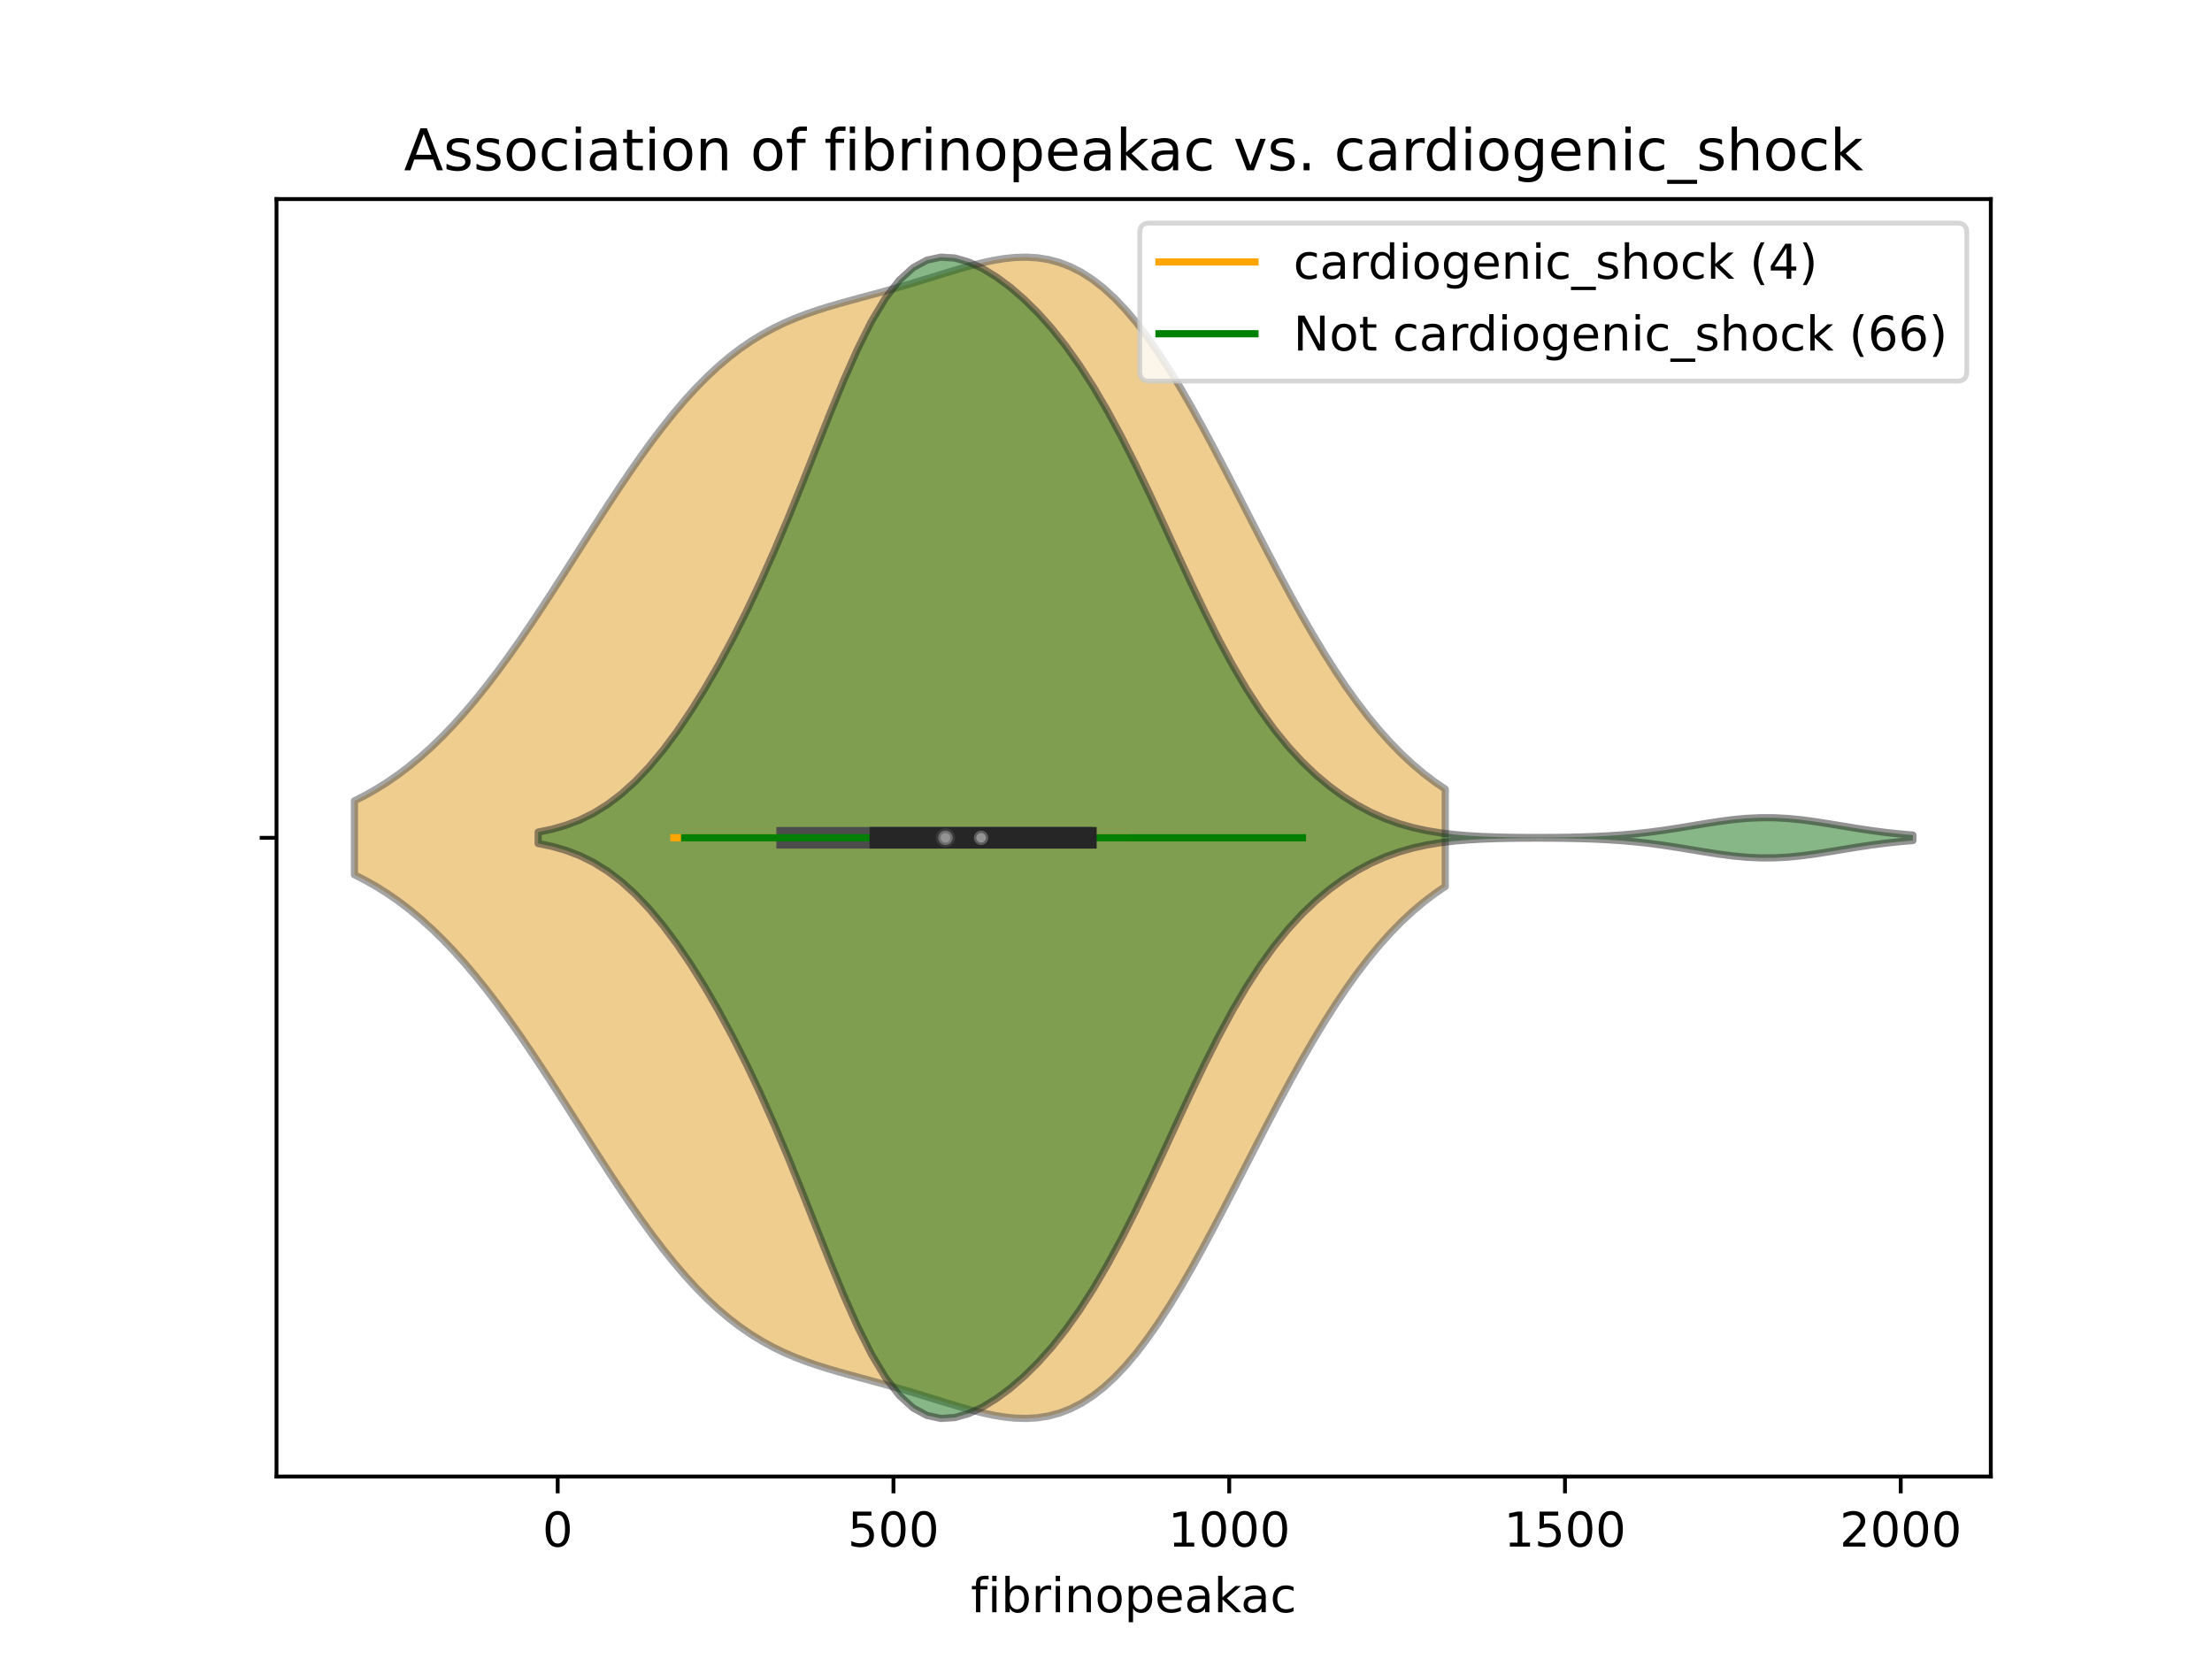 <?xml version="1.0" encoding="utf-8" standalone="no"?>
<!DOCTYPE svg PUBLIC "-//W3C//DTD SVG 1.1//EN"
  "http://www.w3.org/Graphics/SVG/1.1/DTD/svg11.dtd">
<!-- Created with matplotlib (https://matplotlib.org/) -->
<svg height="345.6pt" version="1.1" viewBox="0 0 460.8 345.6" width="460.8pt" xmlns="http://www.w3.org/2000/svg" xmlns:xlink="http://www.w3.org/1999/xlink">
 <defs>
  <style type="text/css">
*{stroke-linecap:butt;stroke-linejoin:round;}
  </style>
 </defs>
 <g id="figure_1">
  <g id="patch_1">
   <path d="M 0 345.6 
L 460.8 345.6 
L 460.8 0 
L 0 0 
z
" style="fill:#ffffff;"/>
  </g>
  <g id="axes_1">
   <g id="patch_2">
    <path d="M 57.6 307.584 
L 414.72 307.584 
L 414.72 41.472 
L 57.6 41.472 
z
" style="fill:#ffffff;"/>
   </g>
   <g id="PolyCollection_1">
    <defs>
     <path d="M 73.833 -163.375 
L 73.833 -178.769 
L 76.128 -179.94 
L 78.423 -181.244 
L 80.719 -182.689 
L 83.014 -184.281 
L 85.31 -186.028 
L 87.605 -187.932 
L 89.9 -189.998 
L 92.196 -192.228 
L 94.491 -194.621 
L 96.787 -197.176 
L 99.082 -199.887 
L 101.377 -202.751 
L 103.673 -205.757 
L 105.968 -208.895 
L 108.263 -212.153 
L 110.559 -215.516 
L 112.854 -218.967 
L 115.15 -222.487 
L 117.445 -226.056 
L 119.74 -229.653 
L 122.036 -233.255 
L 124.331 -236.839 
L 126.626 -240.383 
L 128.922 -243.864 
L 131.217 -247.259 
L 133.513 -250.547 
L 135.808 -253.71 
L 138.103 -256.73 
L 140.399 -259.592 
L 142.694 -262.282 
L 144.99 -264.793 
L 147.285 -267.117 
L 149.58 -269.251 
L 151.876 -271.196 
L 154.171 -272.955 
L 156.466 -274.535 
L 158.762 -275.945 
L 161.057 -277.199 
L 163.353 -278.31 
L 165.648 -279.296 
L 167.943 -280.175 
L 170.239 -280.965 
L 172.534 -281.686 
L 174.83 -282.357 
L 177.125 -282.996 
L 179.42 -283.618 
L 181.716 -284.237 
L 184.011 -284.864 
L 186.306 -285.508 
L 188.602 -286.172 
L 190.897 -286.856 
L 193.193 -287.556 
L 195.488 -288.264 
L 197.783 -288.968 
L 200.079 -289.651 
L 202.374 -290.294 
L 204.669 -290.874 
L 206.965 -291.365 
L 209.26 -291.74 
L 211.556 -291.972 
L 213.851 -292.032 
L 216.146 -291.892 
L 218.442 -291.525 
L 220.737 -290.908 
L 223.033 -290.019 
L 225.328 -288.841 
L 227.623 -287.36 
L 229.919 -285.569 
L 232.214 -283.462 
L 234.509 -281.043 
L 236.805 -278.318 
L 239.1 -275.298 
L 241.396 -272.002 
L 243.691 -268.451 
L 245.986 -264.67 
L 248.282 -260.688 
L 250.577 -256.537 
L 252.872 -252.252 
L 255.168 -247.868 
L 257.463 -243.42 
L 259.759 -238.945 
L 262.054 -234.477 
L 264.349 -230.051 
L 266.645 -225.697 
L 268.94 -221.446 
L 271.236 -217.322 
L 273.531 -213.35 
L 275.826 -209.548 
L 278.122 -205.932 
L 280.417 -202.516 
L 282.712 -199.307 
L 285.008 -196.313 
L 287.303 -193.534 
L 289.599 -190.971 
L 291.894 -188.62 
L 294.189 -186.478 
L 296.485 -184.535 
L 298.78 -182.784 
L 301.075 -181.214 
L 301.075 -160.93 
L 301.075 -160.93 
L 298.78 -159.36 
L 296.485 -157.609 
L 294.189 -155.666 
L 291.894 -153.524 
L 289.599 -151.173 
L 287.303 -148.61 
L 285.008 -145.831 
L 282.712 -142.837 
L 280.417 -139.628 
L 278.122 -136.212 
L 275.826 -132.596 
L 273.531 -128.794 
L 271.236 -124.822 
L 268.94 -120.698 
L 266.645 -116.447 
L 264.349 -112.093 
L 262.054 -107.667 
L 259.759 -103.199 
L 257.463 -98.724 
L 255.168 -94.276 
L 252.872 -89.892 
L 250.577 -85.607 
L 248.282 -81.456 
L 245.986 -77.474 
L 243.691 -73.693 
L 241.396 -70.142 
L 239.1 -66.846 
L 236.805 -63.826 
L 234.509 -61.101 
L 232.214 -58.682 
L 229.919 -56.575 
L 227.623 -54.784 
L 225.328 -53.303 
L 223.033 -52.125 
L 220.737 -51.236 
L 218.442 -50.619 
L 216.146 -50.252 
L 213.851 -50.112 
L 211.556 -50.172 
L 209.26 -50.404 
L 206.965 -50.779 
L 204.669 -51.27 
L 202.374 -51.85 
L 200.079 -52.493 
L 197.783 -53.176 
L 195.488 -53.88 
L 193.193 -54.588 
L 190.897 -55.288 
L 188.602 -55.972 
L 186.306 -56.636 
L 184.011 -57.28 
L 181.716 -57.907 
L 179.42 -58.526 
L 177.125 -59.148 
L 174.83 -59.787 
L 172.534 -60.458 
L 170.239 -61.179 
L 167.943 -61.969 
L 165.648 -62.848 
L 163.353 -63.834 
L 161.057 -64.945 
L 158.762 -66.199 
L 156.466 -67.609 
L 154.171 -69.189 
L 151.876 -70.948 
L 149.58 -72.893 
L 147.285 -75.027 
L 144.99 -77.351 
L 142.694 -79.862 
L 140.399 -82.552 
L 138.103 -85.414 
L 135.808 -88.434 
L 133.513 -91.597 
L 131.217 -94.885 
L 128.922 -98.28 
L 126.626 -101.761 
L 124.331 -105.305 
L 122.036 -108.889 
L 119.74 -112.491 
L 117.445 -116.088 
L 115.15 -119.657 
L 112.854 -123.177 
L 110.559 -126.628 
L 108.263 -129.991 
L 105.968 -133.249 
L 103.673 -136.387 
L 101.377 -139.393 
L 99.082 -142.257 
L 96.787 -144.968 
L 94.491 -147.523 
L 92.196 -149.916 
L 89.9 -152.146 
L 87.605 -154.212 
L 85.31 -156.116 
L 83.014 -157.863 
L 80.719 -159.455 
L 78.423 -160.9 
L 76.128 -162.204 
L 73.833 -163.375 
z
" id="m14f1a2f5bb" style="stroke:#4c4c4c;stroke-opacity:0.5;stroke-width:1.5;"/>
    </defs>
    <g clip-path="url(#p290f0d42ad)">
     <use style="fill:#df9c20;fill-opacity:0.5;stroke:#4c4c4c;stroke-opacity:0.5;stroke-width:1.5;" x="0" xlink:href="#m14f1a2f5bb" y="345.6"/>
    </g>
   </g>
   <g id="PolyCollection_2">
    <defs>
     <path d="M 112.113 -169.886 
L 112.113 -172.258 
L 115.006 -172.86 
L 117.898 -173.688 
L 120.791 -174.794 
L 123.684 -176.226 
L 126.576 -178.026 
L 129.469 -180.226 
L 132.362 -182.846 
L 135.254 -185.895 
L 138.147 -189.367 
L 141.04 -193.246 
L 143.932 -197.514 
L 146.825 -202.154 
L 149.718 -207.155 
L 152.61 -212.515 
L 155.503 -218.242 
L 158.396 -224.347 
L 161.288 -230.83 
L 164.181 -237.667 
L 167.074 -244.79 
L 169.966 -252.076 
L 172.859 -259.342 
L 175.752 -266.361 
L 178.644 -272.876 
L 181.537 -278.644 
L 184.43 -283.463 
L 187.322 -287.209 
L 190.215 -289.843 
L 193.108 -291.413 
L 196 -292.032 
L 198.893 -291.85 
L 201.786 -291.021 
L 204.678 -289.673 
L 207.571 -287.9 
L 210.464 -285.756 
L 213.356 -283.256 
L 216.249 -280.396 
L 219.142 -277.156 
L 222.034 -273.512 
L 224.927 -269.443 
L 227.82 -264.939 
L 230.712 -260 
L 233.605 -254.649 
L 236.498 -248.933 
L 239.39 -242.925 
L 242.283 -236.725 
L 245.176 -230.452 
L 248.068 -224.234 
L 250.961 -218.197 
L 253.854 -212.452 
L 256.746 -207.086 
L 259.639 -202.156 
L 262.532 -197.689 
L 265.424 -193.684 
L 268.317 -190.124 
L 271.21 -186.976 
L 274.102 -184.206 
L 276.995 -181.782 
L 279.888 -179.676 
L 282.781 -177.865 
L 285.673 -176.331 
L 288.566 -175.054 
L 291.459 -174.016 
L 294.351 -173.192 
L 297.244 -172.558 
L 300.137 -172.083 
L 303.029 -171.74 
L 305.922 -171.501 
L 308.815 -171.339 
L 311.707 -171.236 
L 314.6 -171.174 
L 317.493 -171.142 
L 320.385 -171.133 
L 323.278 -171.144 
L 326.171 -171.178 
L 329.063 -171.238 
L 331.956 -171.332 
L 334.849 -171.47 
L 337.741 -171.661 
L 340.634 -171.914 
L 343.527 -172.234 
L 346.419 -172.619 
L 349.312 -173.058 
L 352.205 -173.532 
L 355.097 -174.012 
L 357.99 -174.461 
L 360.883 -174.841 
L 363.775 -175.116 
L 366.668 -175.257 
L 369.561 -175.25 
L 372.453 -175.096 
L 375.346 -174.81 
L 378.239 -174.422 
L 381.131 -173.969 
L 384.024 -173.488 
L 386.917 -173.016 
L 389.809 -172.581 
L 392.702 -172.202 
L 395.595 -171.888 
L 398.487 -171.64 
L 398.487 -170.504 
L 398.487 -170.504 
L 395.595 -170.256 
L 392.702 -169.942 
L 389.809 -169.563 
L 386.917 -169.128 
L 384.024 -168.656 
L 381.131 -168.175 
L 378.239 -167.722 
L 375.346 -167.334 
L 372.453 -167.048 
L 369.561 -166.894 
L 366.668 -166.887 
L 363.775 -167.028 
L 360.883 -167.303 
L 357.99 -167.683 
L 355.097 -168.132 
L 352.205 -168.612 
L 349.312 -169.086 
L 346.419 -169.525 
L 343.527 -169.91 
L 340.634 -170.23 
L 337.741 -170.483 
L 334.849 -170.674 
L 331.956 -170.812 
L 329.063 -170.906 
L 326.171 -170.966 
L 323.278 -171 
L 320.385 -171.011 
L 317.493 -171.002 
L 314.6 -170.97 
L 311.707 -170.908 
L 308.815 -170.805 
L 305.922 -170.643 
L 303.029 -170.404 
L 300.137 -170.061 
L 297.244 -169.586 
L 294.351 -168.952 
L 291.459 -168.128 
L 288.566 -167.09 
L 285.673 -165.813 
L 282.781 -164.279 
L 279.888 -162.468 
L 276.995 -160.362 
L 274.102 -157.938 
L 271.21 -155.168 
L 268.317 -152.02 
L 265.424 -148.46 
L 262.532 -144.455 
L 259.639 -139.988 
L 256.746 -135.058 
L 253.854 -129.692 
L 250.961 -123.947 
L 248.068 -117.91 
L 245.176 -111.692 
L 242.283 -105.419 
L 239.39 -99.219 
L 236.498 -93.211 
L 233.605 -87.495 
L 230.712 -82.144 
L 227.82 -77.205 
L 224.927 -72.701 
L 222.034 -68.632 
L 219.142 -64.988 
L 216.249 -61.748 
L 213.356 -58.888 
L 210.464 -56.388 
L 207.571 -54.244 
L 204.678 -52.471 
L 201.786 -51.123 
L 198.893 -50.294 
L 196 -50.112 
L 193.108 -50.731 
L 190.215 -52.301 
L 187.322 -54.935 
L 184.43 -58.681 
L 181.537 -63.5 
L 178.644 -69.268 
L 175.752 -75.783 
L 172.859 -82.802 
L 169.966 -90.068 
L 167.074 -97.354 
L 164.181 -104.477 
L 161.288 -111.314 
L 158.396 -117.797 
L 155.503 -123.902 
L 152.61 -129.629 
L 149.718 -134.989 
L 146.825 -139.99 
L 143.932 -144.63 
L 141.04 -148.898 
L 138.147 -152.777 
L 135.254 -156.249 
L 132.362 -159.298 
L 129.469 -161.918 
L 126.576 -164.118 
L 123.684 -165.918 
L 120.791 -167.35 
L 117.898 -168.456 
L 115.006 -169.284 
L 112.113 -169.886 
z
" id="m23aa5ce0b6" style="stroke:#262626;stroke-opacity:0.5;stroke-width:1.5;"/>
    </defs>
    <g clip-path="url(#p290f0d42ad)">
     <use style="fill:#107010;fill-opacity:0.5;stroke:#262626;stroke-opacity:0.5;stroke-width:1.5;" x="0" xlink:href="#m23aa5ce0b6" y="345.6"/>
    </g>
   </g>
   <g id="matplotlib.axis_1">
    <g id="xtick_1">
     <g id="line2d_1">
      <defs>
       <path d="M 0 0 
L 0 3.5 
" id="mfbcd02e1bd" style="stroke:#000000;stroke-width:0.8;"/>
      </defs>
      <g>
       <use style="stroke:#000000;stroke-width:0.8;" x="116.181" xlink:href="#mfbcd02e1bd" y="307.584"/>
      </g>
     </g>
     <g id="text_1">
      <!-- 0 -->
      <defs>
       <path d="M 31.781 66.406 
Q 24.172 66.406 20.328 58.906 
Q 16.5 51.422 16.5 36.375 
Q 16.5 21.391 20.328 13.891 
Q 24.172 6.391 31.781 6.391 
Q 39.453 6.391 43.281 13.891 
Q 47.125 21.391 47.125 36.375 
Q 47.125 51.422 43.281 58.906 
Q 39.453 66.406 31.781 66.406 
z
M 31.781 74.219 
Q 44.047 74.219 50.516 64.516 
Q 56.984 54.828 56.984 36.375 
Q 56.984 17.969 50.516 8.266 
Q 44.047 -1.422 31.781 -1.422 
Q 19.531 -1.422 13.062 8.266 
Q 6.594 17.969 6.594 36.375 
Q 6.594 54.828 13.062 64.516 
Q 19.531 74.219 31.781 74.219 
z
" id="DejaVuSans-48"/>
      </defs>
      <g transform="translate(113 322.182)scale(0.1 -0.1)">
       <use xlink:href="#DejaVuSans-48"/>
      </g>
     </g>
    </g>
    <g id="xtick_2">
     <g id="line2d_2">
      <g>
       <use style="stroke:#000000;stroke-width:0.8;" x="186.125" xlink:href="#mfbcd02e1bd" y="307.584"/>
      </g>
     </g>
     <g id="text_2">
      <!-- 500 -->
      <defs>
       <path d="M 10.797 72.906 
L 49.516 72.906 
L 49.516 64.594 
L 19.828 64.594 
L 19.828 46.734 
Q 21.969 47.469 24.109 47.828 
Q 26.266 48.188 28.422 48.188 
Q 40.625 48.188 47.75 41.5 
Q 54.891 34.812 54.891 23.391 
Q 54.891 11.625 47.562 5.094 
Q 40.234 -1.422 26.906 -1.422 
Q 22.312 -1.422 17.547 -0.641 
Q 12.797 0.141 7.719 1.703 
L 7.719 11.625 
Q 12.109 9.234 16.797 8.062 
Q 21.484 6.891 26.703 6.891 
Q 35.156 6.891 40.078 11.328 
Q 45.016 15.766 45.016 23.391 
Q 45.016 31 40.078 35.438 
Q 35.156 39.891 26.703 39.891 
Q 22.75 39.891 18.812 39.016 
Q 14.891 38.141 10.797 36.281 
z
" id="DejaVuSans-53"/>
      </defs>
      <g transform="translate(176.581 322.182)scale(0.1 -0.1)">
       <use xlink:href="#DejaVuSans-53"/>
       <use x="63.623" xlink:href="#DejaVuSans-48"/>
       <use x="127.246" xlink:href="#DejaVuSans-48"/>
      </g>
     </g>
    </g>
    <g id="xtick_3">
     <g id="line2d_3">
      <g>
       <use style="stroke:#000000;stroke-width:0.8;" x="256.07" xlink:href="#mfbcd02e1bd" y="307.584"/>
      </g>
     </g>
     <g id="text_3">
      <!-- 1000 -->
      <defs>
       <path d="M 12.406 8.297 
L 28.516 8.297 
L 28.516 63.922 
L 10.984 60.406 
L 10.984 69.391 
L 28.422 72.906 
L 38.281 72.906 
L 38.281 8.297 
L 54.391 8.297 
L 54.391 0 
L 12.406 0 
z
" id="DejaVuSans-49"/>
      </defs>
      <g transform="translate(243.345 322.182)scale(0.1 -0.1)">
       <use xlink:href="#DejaVuSans-49"/>
       <use x="63.623" xlink:href="#DejaVuSans-48"/>
       <use x="127.246" xlink:href="#DejaVuSans-48"/>
       <use x="190.869" xlink:href="#DejaVuSans-48"/>
      </g>
     </g>
    </g>
    <g id="xtick_4">
     <g id="line2d_4">
      <g>
       <use style="stroke:#000000;stroke-width:0.8;" x="326.014" xlink:href="#mfbcd02e1bd" y="307.584"/>
      </g>
     </g>
     <g id="text_4">
      <!-- 1500 -->
      <g transform="translate(313.289 322.182)scale(0.1 -0.1)">
       <use xlink:href="#DejaVuSans-49"/>
       <use x="63.623" xlink:href="#DejaVuSans-53"/>
       <use x="127.246" xlink:href="#DejaVuSans-48"/>
       <use x="190.869" xlink:href="#DejaVuSans-48"/>
      </g>
     </g>
    </g>
    <g id="xtick_5">
     <g id="line2d_5">
      <g>
       <use style="stroke:#000000;stroke-width:0.8;" x="395.958" xlink:href="#mfbcd02e1bd" y="307.584"/>
      </g>
     </g>
     <g id="text_5">
      <!-- 2000 -->
      <defs>
       <path d="M 19.188 8.297 
L 53.609 8.297 
L 53.609 0 
L 7.328 0 
L 7.328 8.297 
Q 12.938 14.109 22.625 23.891 
Q 32.328 33.688 34.812 36.531 
Q 39.547 41.844 41.422 45.531 
Q 43.312 49.219 43.312 52.781 
Q 43.312 58.594 39.234 62.25 
Q 35.156 65.922 28.609 65.922 
Q 23.969 65.922 18.812 64.312 
Q 13.672 62.703 7.812 59.422 
L 7.812 69.391 
Q 13.766 71.781 18.938 73 
Q 24.125 74.219 28.422 74.219 
Q 39.75 74.219 46.484 68.547 
Q 53.219 62.891 53.219 53.422 
Q 53.219 48.922 51.531 44.891 
Q 49.859 40.875 45.406 35.406 
Q 44.188 33.984 37.641 27.219 
Q 31.109 20.453 19.188 8.297 
z
" id="DejaVuSans-50"/>
      </defs>
      <g transform="translate(383.233 322.182)scale(0.1 -0.1)">
       <use xlink:href="#DejaVuSans-50"/>
       <use x="63.623" xlink:href="#DejaVuSans-48"/>
       <use x="127.246" xlink:href="#DejaVuSans-48"/>
       <use x="190.869" xlink:href="#DejaVuSans-48"/>
      </g>
     </g>
    </g>
    <g id="text_6">
     <!-- fibrinopeakac -->
     <defs>
      <path d="M 37.109 75.984 
L 37.109 68.5 
L 28.516 68.5 
Q 23.688 68.5 21.797 66.547 
Q 19.922 64.594 19.922 59.516 
L 19.922 54.688 
L 34.719 54.688 
L 34.719 47.703 
L 19.922 47.703 
L 19.922 0 
L 10.891 0 
L 10.891 47.703 
L 2.297 47.703 
L 2.297 54.688 
L 10.891 54.688 
L 10.891 58.5 
Q 10.891 67.625 15.141 71.797 
Q 19.391 75.984 28.609 75.984 
z
" id="DejaVuSans-102"/>
      <path d="M 9.422 54.688 
L 18.406 54.688 
L 18.406 0 
L 9.422 0 
z
M 9.422 75.984 
L 18.406 75.984 
L 18.406 64.594 
L 9.422 64.594 
z
" id="DejaVuSans-105"/>
      <path d="M 48.688 27.297 
Q 48.688 37.203 44.609 42.844 
Q 40.531 48.484 33.406 48.484 
Q 26.266 48.484 22.188 42.844 
Q 18.109 37.203 18.109 27.297 
Q 18.109 17.391 22.188 11.75 
Q 26.266 6.109 33.406 6.109 
Q 40.531 6.109 44.609 11.75 
Q 48.688 17.391 48.688 27.297 
z
M 18.109 46.391 
Q 20.953 51.266 25.266 53.625 
Q 29.594 56 35.594 56 
Q 45.562 56 51.781 48.094 
Q 58.016 40.188 58.016 27.297 
Q 58.016 14.406 51.781 6.484 
Q 45.562 -1.422 35.594 -1.422 
Q 29.594 -1.422 25.266 0.953 
Q 20.953 3.328 18.109 8.203 
L 18.109 0 
L 9.078 0 
L 9.078 75.984 
L 18.109 75.984 
z
" id="DejaVuSans-98"/>
      <path d="M 41.109 46.297 
Q 39.594 47.172 37.812 47.578 
Q 36.031 48 33.891 48 
Q 26.266 48 22.188 43.047 
Q 18.109 38.094 18.109 28.812 
L 18.109 0 
L 9.078 0 
L 9.078 54.688 
L 18.109 54.688 
L 18.109 46.188 
Q 20.953 51.172 25.484 53.578 
Q 30.031 56 36.531 56 
Q 37.453 56 38.578 55.875 
Q 39.703 55.766 41.062 55.516 
z
" id="DejaVuSans-114"/>
      <path d="M 54.891 33.016 
L 54.891 0 
L 45.906 0 
L 45.906 32.719 
Q 45.906 40.484 42.875 44.328 
Q 39.844 48.188 33.797 48.188 
Q 26.516 48.188 22.312 43.547 
Q 18.109 38.922 18.109 30.906 
L 18.109 0 
L 9.078 0 
L 9.078 54.688 
L 18.109 54.688 
L 18.109 46.188 
Q 21.344 51.125 25.703 53.562 
Q 30.078 56 35.797 56 
Q 45.219 56 50.047 50.172 
Q 54.891 44.344 54.891 33.016 
z
" id="DejaVuSans-110"/>
      <path d="M 30.609 48.391 
Q 23.391 48.391 19.188 42.75 
Q 14.984 37.109 14.984 27.297 
Q 14.984 17.484 19.156 11.844 
Q 23.344 6.203 30.609 6.203 
Q 37.797 6.203 41.984 11.859 
Q 46.188 17.531 46.188 27.297 
Q 46.188 37.016 41.984 42.703 
Q 37.797 48.391 30.609 48.391 
z
M 30.609 56 
Q 42.328 56 49.016 48.375 
Q 55.719 40.766 55.719 27.297 
Q 55.719 13.875 49.016 6.219 
Q 42.328 -1.422 30.609 -1.422 
Q 18.844 -1.422 12.172 6.219 
Q 5.516 13.875 5.516 27.297 
Q 5.516 40.766 12.172 48.375 
Q 18.844 56 30.609 56 
z
" id="DejaVuSans-111"/>
      <path d="M 18.109 8.203 
L 18.109 -20.797 
L 9.078 -20.797 
L 9.078 54.688 
L 18.109 54.688 
L 18.109 46.391 
Q 20.953 51.266 25.266 53.625 
Q 29.594 56 35.594 56 
Q 45.562 56 51.781 48.094 
Q 58.016 40.188 58.016 27.297 
Q 58.016 14.406 51.781 6.484 
Q 45.562 -1.422 35.594 -1.422 
Q 29.594 -1.422 25.266 0.953 
Q 20.953 3.328 18.109 8.203 
z
M 48.688 27.297 
Q 48.688 37.203 44.609 42.844 
Q 40.531 48.484 33.406 48.484 
Q 26.266 48.484 22.188 42.844 
Q 18.109 37.203 18.109 27.297 
Q 18.109 17.391 22.188 11.75 
Q 26.266 6.109 33.406 6.109 
Q 40.531 6.109 44.609 11.75 
Q 48.688 17.391 48.688 27.297 
z
" id="DejaVuSans-112"/>
      <path d="M 56.203 29.594 
L 56.203 25.203 
L 14.891 25.203 
Q 15.484 15.922 20.484 11.062 
Q 25.484 6.203 34.422 6.203 
Q 39.594 6.203 44.453 7.469 
Q 49.312 8.734 54.109 11.281 
L 54.109 2.781 
Q 49.266 0.734 44.188 -0.344 
Q 39.109 -1.422 33.891 -1.422 
Q 20.797 -1.422 13.156 6.188 
Q 5.516 13.812 5.516 26.812 
Q 5.516 40.234 12.766 48.109 
Q 20.016 56 32.328 56 
Q 43.359 56 49.781 48.891 
Q 56.203 41.797 56.203 29.594 
z
M 47.219 32.234 
Q 47.125 39.594 43.094 43.984 
Q 39.062 48.391 32.422 48.391 
Q 24.906 48.391 20.391 44.141 
Q 15.875 39.891 15.188 32.172 
z
" id="DejaVuSans-101"/>
      <path d="M 34.281 27.484 
Q 23.391 27.484 19.188 25 
Q 14.984 22.516 14.984 16.5 
Q 14.984 11.719 18.141 8.906 
Q 21.297 6.109 26.703 6.109 
Q 34.188 6.109 38.703 11.406 
Q 43.219 16.703 43.219 25.484 
L 43.219 27.484 
z
M 52.203 31.203 
L 52.203 0 
L 43.219 0 
L 43.219 8.297 
Q 40.141 3.328 35.547 0.953 
Q 30.953 -1.422 24.312 -1.422 
Q 15.922 -1.422 10.953 3.297 
Q 6 8.016 6 15.922 
Q 6 25.141 12.172 29.828 
Q 18.359 34.516 30.609 34.516 
L 43.219 34.516 
L 43.219 35.406 
Q 43.219 41.609 39.141 45 
Q 35.062 48.391 27.688 48.391 
Q 23 48.391 18.547 47.266 
Q 14.109 46.141 10.016 43.891 
L 10.016 52.203 
Q 14.938 54.109 19.578 55.047 
Q 24.219 56 28.609 56 
Q 40.484 56 46.344 49.844 
Q 52.203 43.703 52.203 31.203 
z
" id="DejaVuSans-97"/>
      <path d="M 9.078 75.984 
L 18.109 75.984 
L 18.109 31.109 
L 44.922 54.688 
L 56.391 54.688 
L 27.391 29.109 
L 57.625 0 
L 45.906 0 
L 18.109 26.703 
L 18.109 0 
L 9.078 0 
z
" id="DejaVuSans-107"/>
      <path d="M 48.781 52.594 
L 48.781 44.188 
Q 44.969 46.297 41.141 47.344 
Q 37.312 48.391 33.406 48.391 
Q 24.656 48.391 19.812 42.844 
Q 14.984 37.312 14.984 27.297 
Q 14.984 17.281 19.812 11.734 
Q 24.656 6.203 33.406 6.203 
Q 37.312 6.203 41.141 7.25 
Q 44.969 8.297 48.781 10.406 
L 48.781 2.094 
Q 45.016 0.344 40.984 -0.531 
Q 36.969 -1.422 32.422 -1.422 
Q 20.062 -1.422 12.781 6.344 
Q 5.516 14.109 5.516 27.297 
Q 5.516 40.672 12.859 48.328 
Q 20.219 56 33.016 56 
Q 37.156 56 41.109 55.141 
Q 45.062 54.297 48.781 52.594 
z
" id="DejaVuSans-99"/>
     </defs>
     <g transform="translate(202.228 335.861)scale(0.1 -0.1)">
      <use xlink:href="#DejaVuSans-102"/>
      <use x="35.205" xlink:href="#DejaVuSans-105"/>
      <use x="62.988" xlink:href="#DejaVuSans-98"/>
      <use x="126.465" xlink:href="#DejaVuSans-114"/>
      <use x="167.578" xlink:href="#DejaVuSans-105"/>
      <use x="195.361" xlink:href="#DejaVuSans-110"/>
      <use x="258.74" xlink:href="#DejaVuSans-111"/>
      <use x="319.922" xlink:href="#DejaVuSans-112"/>
      <use x="383.398" xlink:href="#DejaVuSans-101"/>
      <use x="444.922" xlink:href="#DejaVuSans-97"/>
      <use x="506.201" xlink:href="#DejaVuSans-107"/>
      <use x="562.361" xlink:href="#DejaVuSans-97"/>
      <use x="623.641" xlink:href="#DejaVuSans-99"/>
     </g>
    </g>
   </g>
   <g id="matplotlib.axis_2">
    <g id="ytick_1">
     <g id="line2d_6">
      <defs>
       <path d="M 0 0 
L -3.5 0 
" id="mb682991a10" style="stroke:#000000;stroke-width:0.8;"/>
      </defs>
      <g>
       <use style="stroke:#000000;stroke-width:0.8;" x="57.6" xlink:href="#mb682991a10" y="174.528"/>
      </g>
     </g>
    </g>
   </g>
   <g id="line2d_7">
    <path clip-path="url(#p290f0d42ad)" d="M 140.382 174.528 
L 234.527 174.528 
" style="fill:none;stroke:#ffa500;stroke-linecap:square;stroke-width:1.5;"/>
   </g>
   <g id="line2d_8">
    <path clip-path="url(#p290f0d42ad)" d="M 163.988 174.528 
L 225.189 174.528 
" style="fill:none;stroke:#4c4c4c;stroke-linecap:square;stroke-width:4.5;"/>
   </g>
   <g id="line2d_9">
    <path clip-path="url(#p290f0d42ad)" d="M 142.62 174.528 
L 271.317 174.528 
" style="fill:none;stroke:#008000;stroke-linecap:square;stroke-width:1.5;"/>
   </g>
   <g id="line2d_10">
    <path clip-path="url(#p290f0d42ad)" d="M 183.397 174.528 
L 226.203 174.528 
" style="fill:none;stroke:#262626;stroke-linecap:square;stroke-width:4.5;"/>
   </g>
   <g id="patch_3">
    <path d="M 57.6 307.584 
L 57.6 41.472 
" style="fill:none;stroke:#000000;stroke-linecap:square;stroke-linejoin:miter;stroke-width:0.8;"/>
   </g>
   <g id="patch_4">
    <path d="M 414.72 307.584 
L 414.72 41.472 
" style="fill:none;stroke:#000000;stroke-linecap:square;stroke-linejoin:miter;stroke-width:0.8;"/>
   </g>
   <g id="patch_5">
    <path d="M 57.6 307.584 
L 414.72 307.584 
" style="fill:none;stroke:#000000;stroke-linecap:square;stroke-linejoin:miter;stroke-width:0.8;"/>
   </g>
   <g id="patch_6">
    <path d="M 57.6 41.472 
L 414.72 41.472 
" style="fill:none;stroke:#000000;stroke-linecap:square;stroke-linejoin:miter;stroke-width:0.8;"/>
   </g>
   <g id="PathCollection_1">
    <defs>
     <path d="M 0 1.5 
C 0.398 1.5 0.779 1.342 1.061 1.061 
C 1.342 0.779 1.5 0.398 1.5 0 
C 1.5 -0.398 1.342 -0.779 1.061 -1.061 
C 0.779 -1.342 0.398 -1.5 0 -1.5 
C -0.398 -1.5 -0.779 -1.342 -1.061 -1.061 
C -1.342 -0.779 -1.5 -0.398 -1.5 0 
C -1.5 0.398 -1.342 0.779 -1.061 1.061 
C -0.779 1.342 -0.398 1.5 0 1.5 
z
" id="m1d02464b57" style="stroke:#4c4c4c;stroke-opacity:0.5;"/>
    </defs>
    <g clip-path="url(#p290f0d42ad)">
     <use style="fill:#ffffff;fill-opacity:0.5;stroke:#4c4c4c;stroke-opacity:0.5;" x="196.967" xlink:href="#m1d02464b57" y="174.528"/>
    </g>
   </g>
   <g id="PathCollection_2">
    <defs>
     <path d="M 0 1.5 
C 0.398 1.5 0.779 1.342 1.061 1.061 
C 1.342 0.779 1.5 0.398 1.5 0 
C 1.5 -0.398 1.342 -0.779 1.061 -1.061 
C 0.779 -1.342 0.398 -1.5 0 -1.5 
C -0.398 -1.5 -0.779 -1.342 -1.061 -1.061 
C -1.342 -0.779 -1.5 -0.398 -1.5 0 
C -1.5 0.398 -1.342 0.779 -1.061 1.061 
C -0.779 1.342 -0.398 1.5 0 1.5 
z
" id="m8aaf5cf042" style="stroke:#262626;stroke-opacity:0.5;"/>
    </defs>
    <g clip-path="url(#p290f0d42ad)">
     <use style="fill:#ffffff;fill-opacity:0.5;stroke:#262626;stroke-opacity:0.5;" x="204.381" xlink:href="#m8aaf5cf042" y="174.528"/>
    </g>
   </g>
   <g id="text_7">
    <!-- Association of fibrinopeakac vs. cardiogenic_shock -->
    <defs>
     <path d="M 34.188 63.188 
L 20.797 26.906 
L 47.609 26.906 
z
M 28.609 72.906 
L 39.797 72.906 
L 67.578 0 
L 57.328 0 
L 50.688 18.703 
L 17.828 18.703 
L 11.188 0 
L 0.781 0 
z
" id="DejaVuSans-65"/>
     <path d="M 44.281 53.078 
L 44.281 44.578 
Q 40.484 46.531 36.375 47.5 
Q 32.281 48.484 27.875 48.484 
Q 21.188 48.484 17.844 46.438 
Q 14.5 44.391 14.5 40.281 
Q 14.5 37.156 16.891 35.375 
Q 19.281 33.594 26.516 31.984 
L 29.594 31.297 
Q 39.156 29.25 43.188 25.516 
Q 47.219 21.781 47.219 15.094 
Q 47.219 7.469 41.188 3.016 
Q 35.156 -1.422 24.609 -1.422 
Q 20.219 -1.422 15.453 -0.562 
Q 10.688 0.297 5.422 2 
L 5.422 11.281 
Q 10.406 8.688 15.234 7.391 
Q 20.062 6.109 24.812 6.109 
Q 31.156 6.109 34.562 8.281 
Q 37.984 10.453 37.984 14.406 
Q 37.984 18.062 35.516 20.016 
Q 33.062 21.969 24.703 23.781 
L 21.578 24.516 
Q 13.234 26.266 9.516 29.906 
Q 5.812 33.547 5.812 39.891 
Q 5.812 47.609 11.281 51.797 
Q 16.75 56 26.812 56 
Q 31.781 56 36.172 55.266 
Q 40.578 54.547 44.281 53.078 
z
" id="DejaVuSans-115"/>
     <path d="M 18.312 70.219 
L 18.312 54.688 
L 36.812 54.688 
L 36.812 47.703 
L 18.312 47.703 
L 18.312 18.016 
Q 18.312 11.328 20.141 9.422 
Q 21.969 7.516 27.594 7.516 
L 36.812 7.516 
L 36.812 0 
L 27.594 0 
Q 17.188 0 13.234 3.875 
Q 9.281 7.766 9.281 18.016 
L 9.281 47.703 
L 2.688 47.703 
L 2.688 54.688 
L 9.281 54.688 
L 9.281 70.219 
z
" id="DejaVuSans-116"/>
     <path id="DejaVuSans-32"/>
     <path d="M 2.984 54.688 
L 12.5 54.688 
L 29.594 8.797 
L 46.688 54.688 
L 56.203 54.688 
L 35.688 0 
L 23.484 0 
z
" id="DejaVuSans-118"/>
     <path d="M 10.688 12.406 
L 21 12.406 
L 21 0 
L 10.688 0 
z
" id="DejaVuSans-46"/>
     <path d="M 45.406 46.391 
L 45.406 75.984 
L 54.391 75.984 
L 54.391 0 
L 45.406 0 
L 45.406 8.203 
Q 42.578 3.328 38.25 0.953 
Q 33.938 -1.422 27.875 -1.422 
Q 17.969 -1.422 11.734 6.484 
Q 5.516 14.406 5.516 27.297 
Q 5.516 40.188 11.734 48.094 
Q 17.969 56 27.875 56 
Q 33.938 56 38.25 53.625 
Q 42.578 51.266 45.406 46.391 
z
M 14.797 27.297 
Q 14.797 17.391 18.875 11.75 
Q 22.953 6.109 30.078 6.109 
Q 37.203 6.109 41.297 11.75 
Q 45.406 17.391 45.406 27.297 
Q 45.406 37.203 41.297 42.844 
Q 37.203 48.484 30.078 48.484 
Q 22.953 48.484 18.875 42.844 
Q 14.797 37.203 14.797 27.297 
z
" id="DejaVuSans-100"/>
     <path d="M 45.406 27.984 
Q 45.406 37.75 41.375 43.109 
Q 37.359 48.484 30.078 48.484 
Q 22.859 48.484 18.828 43.109 
Q 14.797 37.75 14.797 27.984 
Q 14.797 18.266 18.828 12.891 
Q 22.859 7.516 30.078 7.516 
Q 37.359 7.516 41.375 12.891 
Q 45.406 18.266 45.406 27.984 
z
M 54.391 6.781 
Q 54.391 -7.172 48.188 -13.984 
Q 42 -20.797 29.203 -20.797 
Q 24.469 -20.797 20.266 -20.094 
Q 16.062 -19.391 12.109 -17.922 
L 12.109 -9.188 
Q 16.062 -11.328 19.922 -12.344 
Q 23.781 -13.375 27.781 -13.375 
Q 36.625 -13.375 41.016 -8.766 
Q 45.406 -4.156 45.406 5.172 
L 45.406 9.625 
Q 42.625 4.781 38.281 2.391 
Q 33.938 0 27.875 0 
Q 17.828 0 11.672 7.656 
Q 5.516 15.328 5.516 27.984 
Q 5.516 40.672 11.672 48.328 
Q 17.828 56 27.875 56 
Q 33.938 56 38.281 53.609 
Q 42.625 51.219 45.406 46.391 
L 45.406 54.688 
L 54.391 54.688 
z
" id="DejaVuSans-103"/>
     <path d="M 50.984 -16.609 
L 50.984 -23.578 
L -0.984 -23.578 
L -0.984 -16.609 
z
" id="DejaVuSans-95"/>
     <path d="M 54.891 33.016 
L 54.891 0 
L 45.906 0 
L 45.906 32.719 
Q 45.906 40.484 42.875 44.328 
Q 39.844 48.188 33.797 48.188 
Q 26.516 48.188 22.312 43.547 
Q 18.109 38.922 18.109 30.906 
L 18.109 0 
L 9.078 0 
L 9.078 75.984 
L 18.109 75.984 
L 18.109 46.188 
Q 21.344 51.125 25.703 53.562 
Q 30.078 56 35.797 56 
Q 45.219 56 50.047 50.172 
Q 54.891 44.344 54.891 33.016 
z
" id="DejaVuSans-104"/>
    </defs>
    <g transform="translate(84.157 35.472)scale(0.12 -0.12)">
     <use xlink:href="#DejaVuSans-65"/>
     <use x="68.408" xlink:href="#DejaVuSans-115"/>
     <use x="120.508" xlink:href="#DejaVuSans-115"/>
     <use x="172.607" xlink:href="#DejaVuSans-111"/>
     <use x="233.789" xlink:href="#DejaVuSans-99"/>
     <use x="288.77" xlink:href="#DejaVuSans-105"/>
     <use x="316.553" xlink:href="#DejaVuSans-97"/>
     <use x="377.832" xlink:href="#DejaVuSans-116"/>
     <use x="417.041" xlink:href="#DejaVuSans-105"/>
     <use x="444.824" xlink:href="#DejaVuSans-111"/>
     <use x="506.006" xlink:href="#DejaVuSans-110"/>
     <use x="569.385" xlink:href="#DejaVuSans-32"/>
     <use x="601.172" xlink:href="#DejaVuSans-111"/>
     <use x="662.354" xlink:href="#DejaVuSans-102"/>
     <use x="697.559" xlink:href="#DejaVuSans-32"/>
     <use x="729.346" xlink:href="#DejaVuSans-102"/>
     <use x="764.551" xlink:href="#DejaVuSans-105"/>
     <use x="792.334" xlink:href="#DejaVuSans-98"/>
     <use x="855.811" xlink:href="#DejaVuSans-114"/>
     <use x="896.924" xlink:href="#DejaVuSans-105"/>
     <use x="924.707" xlink:href="#DejaVuSans-110"/>
     <use x="988.086" xlink:href="#DejaVuSans-111"/>
     <use x="1049.268" xlink:href="#DejaVuSans-112"/>
     <use x="1112.744" xlink:href="#DejaVuSans-101"/>
     <use x="1174.268" xlink:href="#DejaVuSans-97"/>
     <use x="1235.547" xlink:href="#DejaVuSans-107"/>
     <use x="1291.707" xlink:href="#DejaVuSans-97"/>
     <use x="1352.986" xlink:href="#DejaVuSans-99"/>
     <use x="1407.967" xlink:href="#DejaVuSans-32"/>
     <use x="1439.754" xlink:href="#DejaVuSans-118"/>
     <use x="1498.934" xlink:href="#DejaVuSans-115"/>
     <use x="1551.033" xlink:href="#DejaVuSans-46"/>
     <use x="1582.82" xlink:href="#DejaVuSans-32"/>
     <use x="1614.607" xlink:href="#DejaVuSans-99"/>
     <use x="1669.588" xlink:href="#DejaVuSans-97"/>
     <use x="1730.867" xlink:href="#DejaVuSans-114"/>
     <use x="1770.23" xlink:href="#DejaVuSans-100"/>
     <use x="1833.707" xlink:href="#DejaVuSans-105"/>
     <use x="1861.49" xlink:href="#DejaVuSans-111"/>
     <use x="1922.672" xlink:href="#DejaVuSans-103"/>
     <use x="1986.148" xlink:href="#DejaVuSans-101"/>
     <use x="2047.672" xlink:href="#DejaVuSans-110"/>
     <use x="2111.051" xlink:href="#DejaVuSans-105"/>
     <use x="2138.834" xlink:href="#DejaVuSans-99"/>
     <use x="2193.814" xlink:href="#DejaVuSans-95"/>
     <use x="2243.814" xlink:href="#DejaVuSans-115"/>
     <use x="2295.914" xlink:href="#DejaVuSans-104"/>
     <use x="2359.293" xlink:href="#DejaVuSans-111"/>
     <use x="2420.475" xlink:href="#DejaVuSans-99"/>
     <use x="2475.455" xlink:href="#DejaVuSans-107"/>
    </g>
   </g>
   <g id="legend_1">
    <g id="patch_7">
     <path d="M 239.437 79.385 
L 407.72 79.385 
Q 409.72 79.385 409.72 77.385 
L 409.72 48.472 
Q 409.72 46.472 407.72 46.472 
L 239.437 46.472 
Q 237.437 46.472 237.437 48.472 
L 237.437 77.385 
Q 237.437 79.385 239.437 79.385 
z
" style="fill:#ffffff;opacity:0.8;stroke:#cccccc;stroke-linejoin:miter;"/>
    </g>
    <g id="line2d_11">
     <path d="M 241.437 54.57 
L 261.437 54.57 
" style="fill:none;stroke:#ffa500;stroke-linecap:square;stroke-width:1.5;"/>
    </g>
    <g id="line2d_12"/>
    <g id="text_8">
     <!-- cardiogenic_shock (4) -->
     <defs>
      <path d="M 31 75.875 
Q 24.469 64.656 21.281 53.656 
Q 18.109 42.672 18.109 31.391 
Q 18.109 20.125 21.312 9.062 
Q 24.516 -2 31 -13.188 
L 23.188 -13.188 
Q 15.875 -1.703 12.234 9.375 
Q 8.594 20.453 8.594 31.391 
Q 8.594 42.281 12.203 53.312 
Q 15.828 64.359 23.188 75.875 
z
" id="DejaVuSans-40"/>
      <path d="M 37.797 64.312 
L 12.891 25.391 
L 37.797 25.391 
z
M 35.203 72.906 
L 47.609 72.906 
L 47.609 25.391 
L 58.016 25.391 
L 58.016 17.188 
L 47.609 17.188 
L 47.609 0 
L 37.797 0 
L 37.797 17.188 
L 4.891 17.188 
L 4.891 26.703 
z
" id="DejaVuSans-52"/>
      <path d="M 8.016 75.875 
L 15.828 75.875 
Q 23.141 64.359 26.781 53.312 
Q 30.422 42.281 30.422 31.391 
Q 30.422 20.453 26.781 9.375 
Q 23.141 -1.703 15.828 -13.188 
L 8.016 -13.188 
Q 14.5 -2 17.703 9.062 
Q 20.906 20.125 20.906 31.391 
Q 20.906 42.672 17.703 53.656 
Q 14.5 64.656 8.016 75.875 
z
" id="DejaVuSans-41"/>
     </defs>
     <g transform="translate(269.437 58.07)scale(0.1 -0.1)">
      <use xlink:href="#DejaVuSans-99"/>
      <use x="54.98" xlink:href="#DejaVuSans-97"/>
      <use x="116.26" xlink:href="#DejaVuSans-114"/>
      <use x="155.623" xlink:href="#DejaVuSans-100"/>
      <use x="219.1" xlink:href="#DejaVuSans-105"/>
      <use x="246.883" xlink:href="#DejaVuSans-111"/>
      <use x="308.064" xlink:href="#DejaVuSans-103"/>
      <use x="371.541" xlink:href="#DejaVuSans-101"/>
      <use x="433.064" xlink:href="#DejaVuSans-110"/>
      <use x="496.443" xlink:href="#DejaVuSans-105"/>
      <use x="524.227" xlink:href="#DejaVuSans-99"/>
      <use x="579.207" xlink:href="#DejaVuSans-95"/>
      <use x="629.207" xlink:href="#DejaVuSans-115"/>
      <use x="681.307" xlink:href="#DejaVuSans-104"/>
      <use x="744.686" xlink:href="#DejaVuSans-111"/>
      <use x="805.867" xlink:href="#DejaVuSans-99"/>
      <use x="860.848" xlink:href="#DejaVuSans-107"/>
      <use x="918.758" xlink:href="#DejaVuSans-32"/>
      <use x="950.545" xlink:href="#DejaVuSans-40"/>
      <use x="989.559" xlink:href="#DejaVuSans-52"/>
      <use x="1053.182" xlink:href="#DejaVuSans-41"/>
     </g>
    </g>
    <g id="line2d_13">
     <path d="M 241.437 69.527 
L 261.437 69.527 
" style="fill:none;stroke:#008000;stroke-linecap:square;stroke-width:1.5;"/>
    </g>
    <g id="line2d_14"/>
    <g id="text_9">
     <!-- Not cardiogenic_shock (66) -->
     <defs>
      <path d="M 9.812 72.906 
L 23.094 72.906 
L 55.422 11.922 
L 55.422 72.906 
L 64.984 72.906 
L 64.984 0 
L 51.703 0 
L 19.391 60.984 
L 19.391 0 
L 9.812 0 
z
" id="DejaVuSans-78"/>
      <path d="M 33.016 40.375 
Q 26.375 40.375 22.484 35.828 
Q 18.609 31.297 18.609 23.391 
Q 18.609 15.531 22.484 10.953 
Q 26.375 6.391 33.016 6.391 
Q 39.656 6.391 43.531 10.953 
Q 47.406 15.531 47.406 23.391 
Q 47.406 31.297 43.531 35.828 
Q 39.656 40.375 33.016 40.375 
z
M 52.594 71.297 
L 52.594 62.312 
Q 48.875 64.062 45.094 64.984 
Q 41.312 65.922 37.594 65.922 
Q 27.828 65.922 22.672 59.328 
Q 17.531 52.734 16.797 39.406 
Q 19.672 43.656 24.016 45.922 
Q 28.375 48.188 33.594 48.188 
Q 44.578 48.188 50.953 41.516 
Q 57.328 34.859 57.328 23.391 
Q 57.328 12.156 50.688 5.359 
Q 44.047 -1.422 33.016 -1.422 
Q 20.359 -1.422 13.672 8.266 
Q 6.984 17.969 6.984 36.375 
Q 6.984 53.656 15.188 63.938 
Q 23.391 74.219 37.203 74.219 
Q 40.922 74.219 44.703 73.484 
Q 48.484 72.75 52.594 71.297 
z
" id="DejaVuSans-54"/>
     </defs>
     <g transform="translate(269.437 73.027)scale(0.1 -0.1)">
      <use xlink:href="#DejaVuSans-78"/>
      <use x="74.805" xlink:href="#DejaVuSans-111"/>
      <use x="135.986" xlink:href="#DejaVuSans-116"/>
      <use x="175.195" xlink:href="#DejaVuSans-32"/>
      <use x="206.982" xlink:href="#DejaVuSans-99"/>
      <use x="261.963" xlink:href="#DejaVuSans-97"/>
      <use x="323.242" xlink:href="#DejaVuSans-114"/>
      <use x="362.605" xlink:href="#DejaVuSans-100"/>
      <use x="426.082" xlink:href="#DejaVuSans-105"/>
      <use x="453.865" xlink:href="#DejaVuSans-111"/>
      <use x="515.047" xlink:href="#DejaVuSans-103"/>
      <use x="578.523" xlink:href="#DejaVuSans-101"/>
      <use x="640.047" xlink:href="#DejaVuSans-110"/>
      <use x="703.426" xlink:href="#DejaVuSans-105"/>
      <use x="731.209" xlink:href="#DejaVuSans-99"/>
      <use x="786.189" xlink:href="#DejaVuSans-95"/>
      <use x="836.189" xlink:href="#DejaVuSans-115"/>
      <use x="888.289" xlink:href="#DejaVuSans-104"/>
      <use x="951.668" xlink:href="#DejaVuSans-111"/>
      <use x="1012.85" xlink:href="#DejaVuSans-99"/>
      <use x="1067.83" xlink:href="#DejaVuSans-107"/>
      <use x="1125.74" xlink:href="#DejaVuSans-32"/>
      <use x="1157.527" xlink:href="#DejaVuSans-40"/>
      <use x="1196.541" xlink:href="#DejaVuSans-54"/>
      <use x="1260.164" xlink:href="#DejaVuSans-54"/>
      <use x="1323.787" xlink:href="#DejaVuSans-41"/>
     </g>
    </g>
   </g>
  </g>
 </g>
 <defs>
  <clipPath id="p290f0d42ad">
   <rect height="266.112" width="357.12" x="57.6" y="41.472"/>
  </clipPath>
 </defs>
</svg>
